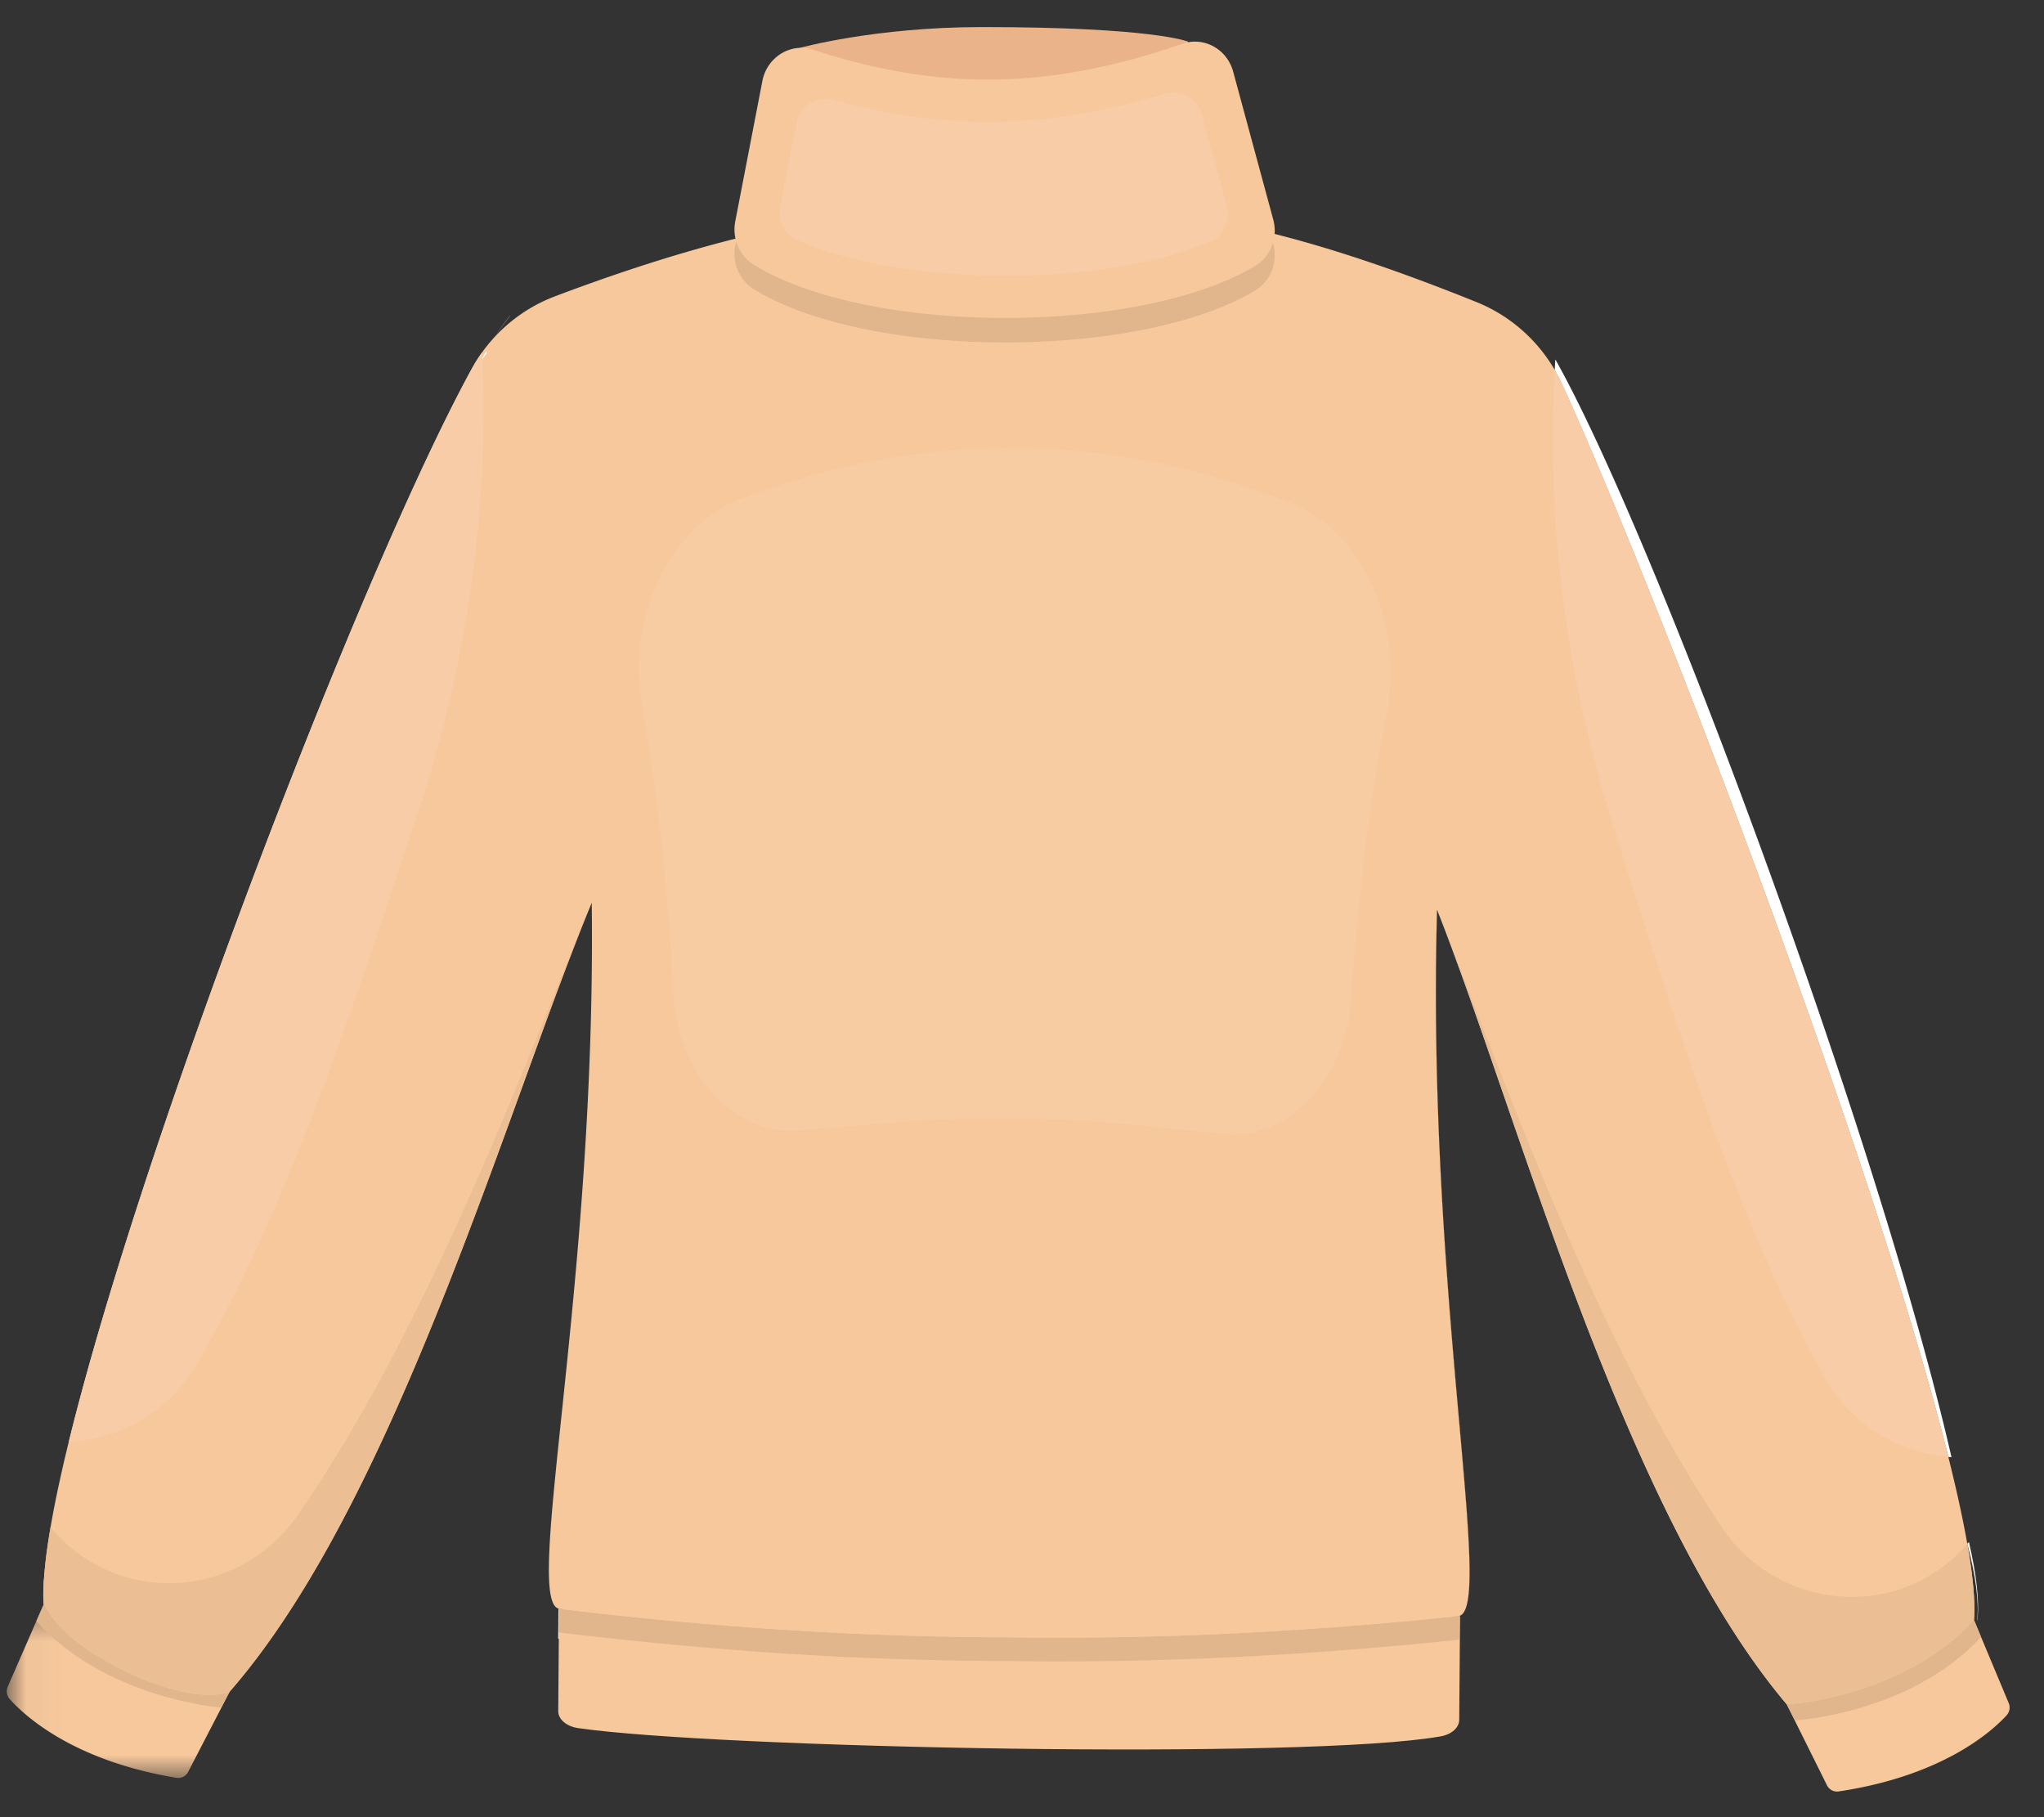 <svg width="54" height="48" viewBox="0 0 54 48" xmlns="http://www.w3.org/2000/svg" xmlns:xlink="http://www.w3.org/1999/xlink">
    <rect x="0" y="0" width="54" height="48" fill="#333333" stroke="none"/>
    <defs>
        <path id="a" d="M.032.518v4.589h38.861V.517H.032z"/>
    </defs>
    <g fill="none" fill-rule="evenodd">
        <path d="M31.385 5.111H21.13V1.265s1.976-.55 4.812-.55c4.534 0 5.443.384 5.443.384v4.012" fill="#EBB389"/>
        <path d="M38.066 45.864c-3.478.626-19.114.316-22.794-.217-.307-.045-.526-.233-.524-.449l.021-2.704 23.804.194-.022 2.742c-.002.204-.199.382-.485.434" fill="#F7C89C"/>
        <path d="M38.543 42.688a.113.113 0 0 0 .023-.008c.9-.338-.882-8.627-.602-18.642l.001-.004.001.003c-.282 10.106 1.536 18.457.577 18.65m-23.771.603h-.004l-.022-.007.007-.787.027.003-.008.79" fill="#EAEAE4"/>
        <path d="M27.95 43.886c-.437 0-.873-.004-1.307-.01-3.737-.01-7.524-.233-11.88-.755l.006-.622c4.154.496 7.791.72 11.363.748l.497.003.535.005c.263.002.526.004.79.004 3.32 0 6.73-.173 10.586-.571h.015l-.005.62-.015.006c-3.856.399-7.265.572-10.586.572" fill="#E1B68D"/>
        <g transform="translate(.179 41.858)">
            <mask id="b" fill="#fff">
                <use xlink:href="#a"/>
            </mask>
            <path d="M4.484 5.103C1.738 4.648.457 3.449.077 3.021a.308.308 0 0 1-.051-.327L.976.518c1.835 2.085 4.91 2.314 4.91 2.314L4.792 4.945a.294.294 0 0 1-.309.158" fill="#F7C89C" mask="url(#b)"/>
        </g>
        <path d="M5.842 45.105S2.8 44.878.96 42.822l.193-.44c.461 1.064 2.92 2.37 4.354 2.386h.034c.197 0 .375-.025.523-.079l-.222.416" fill="#E1B68D"/>
        <path d="M41.263 10.137A4.216 4.216 0 0 0 39.01 7.98c-5.082-2.044-8.172-2.602-12.067-2.576-3.877-.089-7.712.695-12.288 2.426a4.195 4.195 0 0 0-2.19 1.91C8.96 16.126.872 37.718 1.155 42.375c.521 1.22 3.682 2.762 4.91 2.313 4.4-5.035 7.329-15.44 9.568-20.841.125 10.114-1.824 18.438-.867 18.646 4.356.522 8.144.746 11.882.756 3.737.05 7.528-.111 11.892-.562.96-.193-.86-8.548-.576-18.66v.003c2.154 5.436 4.921 15.888 9.242 20.994 1.22.469 4.405-1.021 4.944-2.233.341-4.452-8.062-26.505-10.887-32.655" fill="#F7C89C"/>
        <path d="M13.05 8.93a7.7 7.7 0 0 1 .417-.585h.006a9.84 9.84 0 0 0-.424.585M1.158 42.381l-.004-.005c-.045-.502.054-1.202.271-2.057a.034.034 0 0 0 .006.005c-.217.853-.315 1.55-.27 2.052l-.003.005" fill="#F5F5F2"/>
        <path d="M5.507 44.768c-1.433-.017-3.893-1.322-4.354-2.387l.002-.005c.455 1.064 2.916 2.372 4.352 2.392" fill="#D5AD86"/>
        <path d="M5.536 44.768h-.029c-1.436-.02-3.897-1.328-4.352-2.392-.03-.501.036-1.199.184-2.052.098.135.222.272.366.407a4.015 4.015 0 0 0 2.754 1.087c1.3 0 2.594-.62 3.408-1.799 3.259-4.717 5.609-10.904 7.482-15.483C13.147 30.092 10.28 39.86 6.06 44.69c-.149.054-.326.08-.524.08" fill="#ECBE93"/>
        <path d="M12.48 9.92c.13-.233.254-.453.374-.657 0 .022.002.043.003.065a6.163 6.163 0 0 0-.377.593" fill="#FFF"/>
        <path d="M1.818 38.084C3.795 30.02 9.649 14.854 12.48 9.711c.078-.14.164-.275.256-.404.2 4.128-.396 8.258-1.7 12.174-1.528 4.591-3.378 10.368-5.839 14.552a4.126 4.126 0 0 1-3.38 2.051" fill="#F8CCA6"/>
        <path d="M51.556 38.49a4.234 4.234 0 0 1-.083-.005c-2.019-8.07-7.93-23.385-10.21-28.348a4.233 4.233 0 0 0-.19-.365l.017-.278c2.646 4.69 8.557 20.65 10.466 28.997" fill="#FFF"/>
        <path d="M51.473 38.485a4.131 4.131 0 0 1-3.265-2.1c-2.394-4.224-4.155-10.03-5.61-14.646-1.22-3.862-1.755-7.92-1.525-11.967.069.118.132.24.19.365 2.28 4.963 8.191 20.279 10.21 28.348" fill="#F8CCA6"/>
        <path d="M52.238 42.797l-.004-.005c.055-.482-.041-1.168-.261-2.019l.045-.04c.197.857.28 1.558.223 2.059 0 .002-.002.004-.003.005" fill="#F5F5F2"/>
        <path d="M47.21 45.026c-4.144-4.898-6.858-14.711-8.973-20.302 1.802 4.608 4.054 10.834 7.24 15.602a4.139 4.139 0 0 0 3.446 1.856c.96 0 1.923-.338 2.703-1.043a3.02 3.02 0 0 0 .347-.366c.15.85.214 1.537.177 2.019-1.826 2.01-4.81 2.224-4.94 2.233" fill="#ECBE93"/>
        <path d="M48.572 47.32c2.752-.41 4.053-1.588 4.44-2.01a.307.307 0 0 0 .055-.326l-.917-2.192c-1.866 2.055-4.944 2.233-4.944 2.233l1.06 2.131a.295.295 0 0 0 .306.164" fill="#F7C89C"/>
        <path d="M47.422 45.445l-.216-.42s3.078-.178 4.944-2.233l.188.45c-1.87 2.026-4.916 2.203-4.916 2.203" fill="#E1B68D"/>
        <path d="M32.535 29.972h-.02l-2.405-.244a36.605 36.605 0 0 0-6.788-.055l-2.406.204c-1.662-.013-3.027-1.61-3.129-3.655-.123-2.475-.375-5.013-.815-7.524-.425-2.42.738-4.847 2.667-5.549 2.408-.876 4.592-1.3 6.778-1.3.146 0 .293 0 .44.004h.164c2.278 0 4.537.46 7.03 1.414 1.919.733 3.044 3.18 2.582 5.592-.48 2.5-.77 5.03-.932 7.499-.135 2.038-1.51 3.614-3.166 3.614" fill="#F8CCA3"/>
        <path d="M33.155 7.03C30.077 8.863 22.96 8.853 19.925 7a1.107 1.107 0 0 1-.5-1.154l.716-3.706c.122-.634.75-1.02 1.345-.826 3.44 1.128 6.345 1.02 9.75-.158.57-.197 1.182.14 1.344.74l1.056 3.898a1.1 1.1 0 0 1-.481 1.235" fill="#F7C89C"/>
        <path d="M26.565 7.284c-2.157 0-4.188-.355-5.509-.944a.793.793 0 0 1-.445-.877l.429-2.22a.78.78 0 0 1 .967-.608c1.412.39 2.758.582 4.093.582 1.495 0 3.035-.244 4.684-.745a.777.777 0 0 1 .969.547l.657 2.43a.797.797 0 0 1-.45.942c-1.323.565-3.27.893-5.395.893" fill="#F8CCA6"/>
        <path d="M26.564 9.046c-2.556 0-5.113-.466-6.639-1.399a1.107 1.107 0 0 1-.5-1.154l.024-.122c.073.252.233.475.46.618v.001l.005.003.005.003.001.001a6.013 6.013 0 0 0 .676.355c1.544.697 3.756 1.046 5.968 1.046 2.53 0 5.06-.456 6.59-1.369.111-.066.206-.15.283-.247a.17.17 0 0 0 .013-.017l.002-.002.002-.003.001-.001.003-.004v-.001c.077-.102.134-.218.17-.34l.008.028c.13.477-.066.987-.481 1.235-1.531.913-4.06 1.369-6.59 1.369" fill="#E1B68D"/>
        <path d="M26.564 8.398c-2.212 0-4.424-.349-5.968-1.046 1.544.697 3.756 1.046 5.968 1.046M19.92 6.996c-.002 0-.003-.002-.004-.003l.004.003m-.005-.003l-.005-.003.005.003m-.006-.004a1.092 1.092 0 0 1-.459-.618v-.002c.073.253.233.476.46.62m13.541-.226l.002-.003-.002.003m.003-.004l.003-.004-.003.004m.004-.005" fill="#E1B68D"/>
    </g>
</svg>
